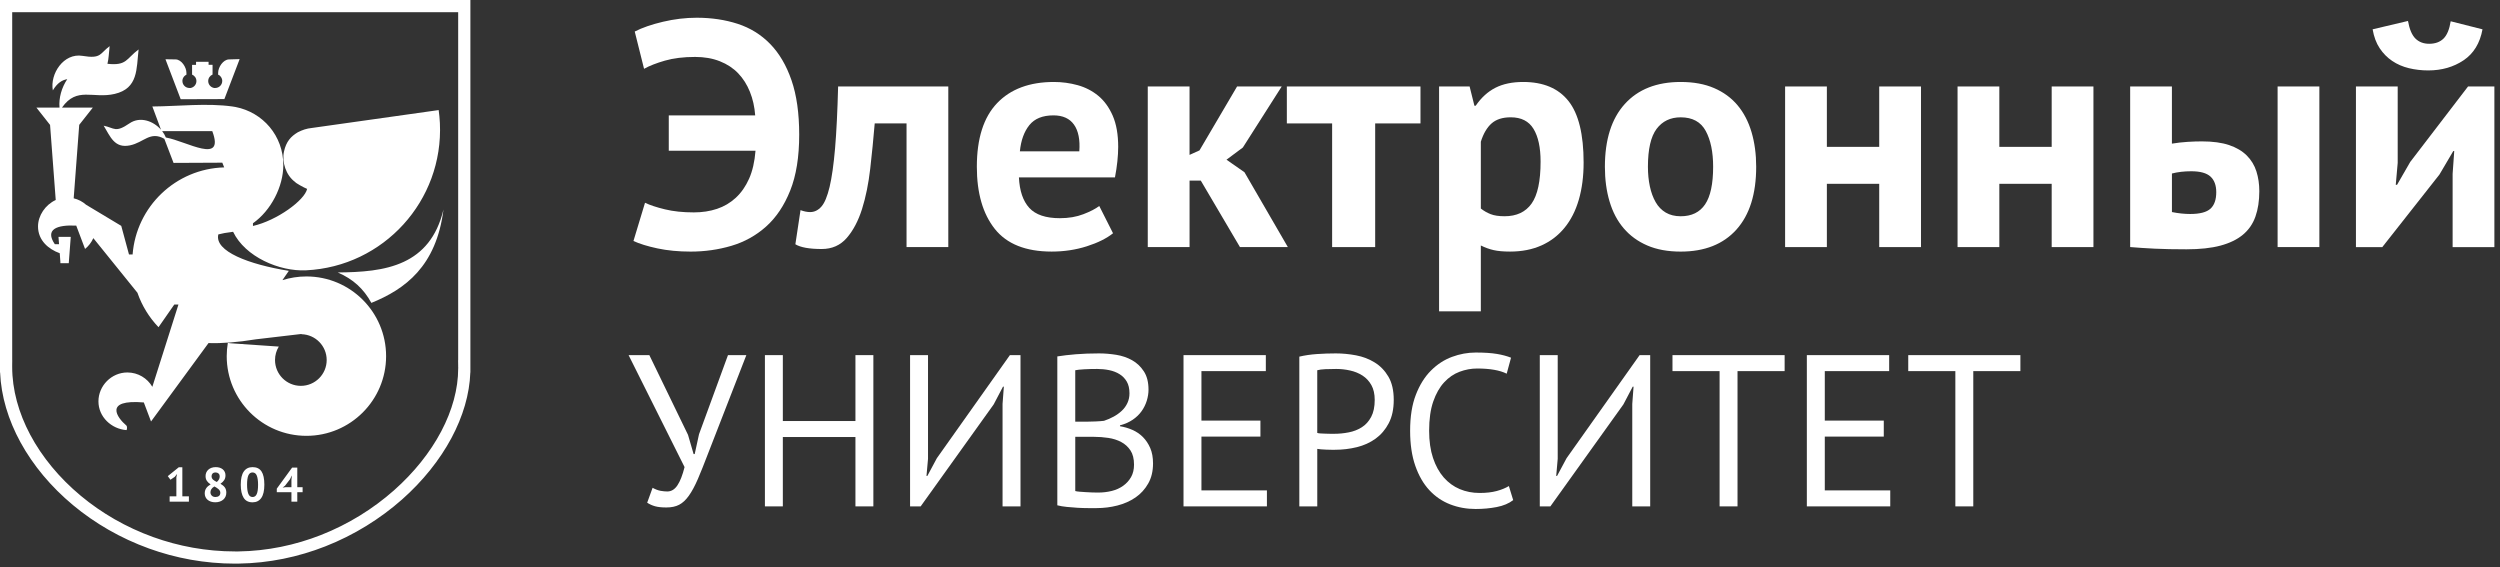 <svg width="141" height="32" viewBox="0 0 141 32" fill="none" xmlns="http://www.w3.org/2000/svg">
<rect x="0" y="0" width="141" height="32" fill="#333333" stroke="none"/>
<path fill-rule="evenodd" clip-rule="evenodd" d="M0.344 0H26.187H26.497H26.53V0.034V0.344V20.66V20.754V20.757V20.759V20.779V20.78L26.53 20.844V20.972V21.006H26.526C26.485 22.233 26.108 23.498 25.46 24.709C24.794 25.95 23.843 27.137 22.674 28.172C21.446 29.257 19.976 30.177 18.343 30.817C16.831 31.41 15.18 31.763 13.453 31.787L13.265 31.789C11.551 31.789 9.91 31.481 8.406 30.937C6.799 30.357 5.345 29.511 4.117 28.488C2.878 27.457 1.868 26.247 1.158 24.95C0.467 23.689 0.062 22.346 0.006 21.006H0V20.972V20.693V20.662V0.344V0.034V0H0.034H0.344ZM9.567 27.993H9.947V26.916L9.987 26.731L9.857 26.892L9.614 27.058L9.463 26.854L10.085 26.352H10.284V27.994H10.654V28.294H9.567V27.993H9.567ZM11.547 27.827C11.547 27.764 11.555 27.707 11.572 27.657C11.588 27.606 11.611 27.561 11.641 27.52C11.671 27.479 11.707 27.442 11.747 27.41C11.788 27.377 11.832 27.347 11.88 27.319C11.79 27.263 11.72 27.198 11.67 27.124C11.619 27.05 11.594 26.959 11.594 26.851C11.594 26.78 11.607 26.713 11.633 26.651C11.659 26.59 11.698 26.536 11.748 26.491C11.797 26.445 11.858 26.409 11.929 26.384C12 26.359 12.08 26.346 12.169 26.346C12.251 26.346 12.325 26.357 12.392 26.378C12.46 26.401 12.517 26.431 12.565 26.471C12.613 26.511 12.651 26.56 12.677 26.617C12.703 26.674 12.717 26.737 12.717 26.806C12.717 26.913 12.693 27.004 12.645 27.078C12.597 27.153 12.526 27.221 12.434 27.283C12.543 27.346 12.625 27.417 12.681 27.492C12.736 27.569 12.764 27.667 12.764 27.787C12.764 27.869 12.749 27.942 12.719 28.008C12.689 28.075 12.646 28.132 12.592 28.179C12.538 28.226 12.472 28.263 12.396 28.289C12.319 28.316 12.235 28.329 12.145 28.329C12.053 28.329 11.971 28.317 11.898 28.293C11.823 28.268 11.761 28.234 11.709 28.19C11.657 28.146 11.617 28.094 11.589 28.032C11.561 27.973 11.547 27.903 11.547 27.827ZM12.426 27.791C12.426 27.749 12.416 27.712 12.396 27.677C12.375 27.643 12.35 27.611 12.318 27.583C12.286 27.554 12.25 27.528 12.211 27.505C12.172 27.481 12.132 27.458 12.092 27.436C12.007 27.485 11.949 27.539 11.917 27.596C11.885 27.652 11.869 27.709 11.869 27.766C11.869 27.839 11.894 27.901 11.944 27.953C11.994 28.005 12.063 28.031 12.153 28.031C12.235 28.031 12.3 28.011 12.35 27.971C12.4 27.931 12.426 27.871 12.426 27.791ZM11.932 26.856C11.932 26.9 11.94 26.938 11.956 26.971C11.972 27.003 11.994 27.032 12.023 27.057C12.051 27.081 12.083 27.104 12.118 27.125C12.153 27.146 12.19 27.166 12.228 27.184C12.337 27.091 12.391 26.989 12.391 26.878C12.391 26.802 12.37 26.744 12.325 26.705C12.28 26.666 12.226 26.647 12.162 26.647C12.083 26.647 12.023 26.668 11.987 26.709C11.95 26.751 11.932 26.799 11.932 26.856ZM13.579 27.336C13.579 27.002 13.636 26.753 13.751 26.591C13.865 26.428 14.029 26.346 14.244 26.346C14.473 26.346 14.641 26.427 14.748 26.587C14.856 26.748 14.909 26.998 14.909 27.336C14.909 27.672 14.851 27.921 14.736 28.085C14.621 28.249 14.456 28.331 14.241 28.331C14.014 28.331 13.847 28.245 13.74 28.073C13.633 27.902 13.579 27.656 13.579 27.336ZM13.934 27.336C13.934 27.558 13.958 27.73 14.006 27.851C14.054 27.972 14.133 28.032 14.245 28.032C14.352 28.032 14.431 27.977 14.48 27.865C14.531 27.755 14.555 27.578 14.555 27.336C14.555 27.116 14.531 26.946 14.484 26.826C14.437 26.706 14.356 26.646 14.241 26.646C14.133 26.646 14.054 26.702 14.006 26.815C13.958 26.928 13.934 27.102 13.934 27.336ZM17.067 27.761H16.767V28.293H16.437V27.761H15.611V27.56L16.476 26.371H16.767V27.478H17.067V27.761ZM16.437 27.06L16.461 26.831H16.45L16.358 27.028L16.074 27.396L15.938 27.5L16.112 27.478H16.437V27.06ZM9.268 7.829C8.464 7.376 8.12 8.036 7.329 8.199C6.453 8.38 6.22 7.698 5.847 7.089C6.464 7.218 6.5 7.508 7.304 6.957C7.895 6.552 8.643 6.817 9.08 7.315L8.593 6.006C10.044 5.994 11.679 5.805 13.111 6.006L13.292 6.036C14.823 6.339 15.979 7.65 15.979 9.31C15.979 10.524 15.285 11.874 14.267 12.592V12.745C15.627 12.433 17.183 11.294 17.322 10.654C17.123 10.576 16.645 10.303 16.651 10.269C16.119 9.887 15.89 9.126 16.016 8.549C16.142 7.973 16.41 7.694 16.793 7.462C17.057 7.327 17.296 7.247 17.582 7.218L24.741 6.208C24.775 6.45 24.797 6.696 24.81 6.942C25.017 11.32 21.634 15.039 17.256 15.246C15.758 15.317 13.827 14.488 13.147 13.073C13.111 13.079 13.075 13.085 13.04 13.089C12.78 13.118 12.538 13.162 12.313 13.221C12.084 14.173 14.032 14.912 16.29 15.276L15.928 15.8C16.355 15.665 16.809 15.592 17.282 15.592C19.764 15.592 21.776 17.604 21.776 20.087C21.776 22.569 19.763 24.581 17.282 24.581C14.8 24.581 12.787 22.569 12.787 20.087C12.787 19.832 12.809 19.582 12.85 19.339L13.003 19.361L15.724 19.547C15.589 19.768 15.511 20.027 15.511 20.305C15.511 21.11 16.164 21.762 16.968 21.762C17.772 21.762 18.425 21.11 18.425 20.305C18.425 19.514 17.793 18.87 17.006 18.85L17.001 18.836L16.823 18.857C16.805 18.858 16.788 18.861 16.77 18.863L14.426 19.138C13.402 19.306 12.517 19.374 11.76 19.349L8.518 23.772L8.112 22.698C5.82 22.506 6.613 23.566 7.127 24C7.177 24.042 7.177 24.219 7.13 24.258C6.288 24.194 5.552 23.518 5.552 22.639C5.552 21.759 6.283 21.007 7.184 21.007C7.785 21.007 8.31 21.332 8.592 21.817L10.065 17.174H9.831L8.94 18.454C8.415 17.905 8.005 17.245 7.752 16.512L5.264 13.431C5.158 13.67 4.997 13.878 4.797 14.04L4.3 12.725C3.2 12.67 2.521 12.936 3.091 13.772L3.33 13.774L3.299 13.361H3.99L3.881 14.807L3.882 14.817H3.88L3.879 14.843H3.406L3.404 14.747L3.369 14.282C2.74 14.057 2.144 13.561 2.144 12.771C2.144 12.162 2.556 11.548 3.143 11.28L2.824 7.046L2.052 6.067H3.357C3.308 5.525 3.476 4.938 3.794 4.465C3.505 4.514 3.238 4.669 2.98 5.098C2.809 4.168 3.589 2.972 4.653 3.151C5.72 3.331 5.621 3.021 6.183 2.603C6.143 2.949 6.136 3.298 6.06 3.598C7.159 3.718 7.11 3.316 7.817 2.788C7.69 3.88 7.807 4.984 6.467 5.297C5.246 5.582 4.334 4.868 3.497 6.067H3.645H5.237L4.468 7.042L4.156 11.184C4.419 11.247 4.658 11.373 4.854 11.547L6.839 12.739L7.275 14.352H7.479C7.687 11.652 9.909 9.516 12.644 9.441L12.538 9.175L9.788 9.188L9.268 7.829ZM9.145 7.395C9.232 7.506 9.303 7.628 9.354 7.755C10.525 7.964 12.698 9.316 11.972 7.395H9.145ZM11.056 3.485H11.764V3.655H11.988V4.205C11.845 4.265 11.743 4.406 11.743 4.57C11.743 4.745 11.857 4.893 12.014 4.945L12.016 4.945L12.023 4.948H12.023L12.027 4.949L12.031 4.95L12.034 4.951L12.04 4.953L12.043 4.953L12.045 4.954L12.048 4.955H12.049L12.05 4.956H12.053L12.055 4.957L12.059 4.958H12.06L12.062 4.958L12.065 4.959H12.067H12.068L12.075 4.96L12.077 4.961H12.078L12.081 4.962H12.082H12.084H12.087H12.088H12.09H12.092H12.095H12.099H12.102H12.105H12.107H12.112H12.114H12.118H12.119H12.129H12.133H12.134H12.136H12.139C12.357 4.962 12.534 4.785 12.534 4.568V4.56V4.558V4.551L12.533 4.543C12.533 4.538 12.532 4.534 12.532 4.529L12.531 4.524V4.523L12.53 4.516V4.516C12.53 4.507 12.528 4.499 12.526 4.49L12.525 4.487L12.524 4.48L12.521 4.466L12.519 4.46V4.459L12.517 4.451L12.516 4.449L12.515 4.446C12.495 4.386 12.462 4.331 12.418 4.287L12.417 4.286L12.413 4.282L12.408 4.277L12.404 4.273L12.402 4.272L12.397 4.268L12.392 4.264L12.39 4.262L12.383 4.256L12.381 4.256C12.377 4.252 12.372 4.249 12.368 4.246L12.367 4.245L12.364 4.243L12.359 4.24L12.358 4.239L12.352 4.235L12.351 4.234L12.349 4.237C12.344 4.234 12.339 4.231 12.335 4.228C12.329 4.225 12.323 4.222 12.318 4.219L12.316 4.218L12.309 4.215H12.309L12.303 4.213V4.11C12.303 3.785 12.589 3.359 12.913 3.351L13.516 3.334L12.655 5.588L10.191 5.596L9.332 3.342L9.905 3.351C10.229 3.355 10.515 3.786 10.515 4.11V4.213C10.435 4.251 10.37 4.313 10.33 4.391V4.392L10.327 4.398L10.326 4.399L10.322 4.408L10.321 4.41L10.318 4.416L10.316 4.423L10.315 4.425L10.312 4.434L10.311 4.436L10.308 4.442V4.443C10.303 4.459 10.299 4.474 10.295 4.49C10.293 4.503 10.29 4.516 10.29 4.529V4.53C10.289 4.536 10.288 4.542 10.288 4.547V4.549V4.551V4.559V4.561V4.568C10.288 4.786 10.464 4.962 10.682 4.962H10.684H10.687H10.688H10.692H10.701H10.702H10.706H10.709H10.714H10.716H10.719H10.722H10.726H10.728H10.731H10.732H10.733H10.736H10.738H10.741H10.742H10.744L10.746 4.962H10.749L10.753 4.961H10.754H10.756L10.758 4.96L10.761 4.959L10.765 4.958L10.767 4.958H10.77L10.772 4.957L10.787 4.953L10.789 4.953C10.956 4.906 11.078 4.754 11.078 4.572C11.078 4.408 10.977 4.267 10.833 4.208V3.658H11.057V3.485H11.056ZM20.945 17.083C22.845 16.312 24.609 15.025 25.012 11.816C24.637 13.4 23.814 14.277 22.783 14.762C21.679 15.282 20.337 15.354 19.049 15.367C19.919 15.744 20.507 16.284 20.945 17.083ZM25.843 0.687H0.688V20.316H0.691L0.69 20.35L0.687 20.57V20.657V20.691C0.687 21.982 1.05 23.289 1.704 24.518C2.373 25.777 3.35 26.958 4.555 27.961C5.724 28.934 7.107 29.739 8.637 30.29C10.069 30.807 11.631 31.101 13.265 31.101H13.444C15.086 31.078 16.658 30.741 18.096 30.177C19.65 29.567 21.05 28.691 22.219 27.657C23.348 26.658 24.261 25.515 24.888 24.324C25.503 23.156 25.842 21.943 25.842 20.778C25.842 20.73 25.843 20.717 25.843 20.711V20.695V20.694H25.841V20.66V20.608L25.837 20.35L25.837 20.316H25.841V0.687H25.843Z" fill="white"/>
<path d="M37.719 6.508H42.593C42.557 6.025 42.458 5.581 42.294 5.176C42.131 4.771 41.911 4.424 41.633 4.134C41.355 3.844 41.011 3.618 40.6 3.455C40.189 3.292 39.725 3.211 39.206 3.211C38.553 3.211 37.985 3.281 37.503 3.419C37.019 3.558 36.627 3.712 36.325 3.881L35.799 1.779C36.221 1.561 36.753 1.378 37.393 1.227C38.033 1.076 38.667 1 39.296 1C40.129 1 40.899 1.115 41.605 1.344C42.312 1.574 42.922 1.951 43.435 2.477C43.949 3.003 44.35 3.685 44.64 4.524C44.93 5.364 45.075 6.387 45.075 7.595C45.075 8.851 44.906 9.903 44.568 10.748C44.23 11.594 43.776 12.269 43.208 12.777C42.641 13.284 41.988 13.646 41.252 13.864C40.515 14.082 39.748 14.19 38.951 14.19C38.263 14.19 37.637 14.129 37.076 14.009C36.515 13.889 36.065 13.749 35.727 13.592L36.379 11.436C36.657 11.569 37.031 11.693 37.503 11.807C37.974 11.922 38.517 11.979 39.133 11.979C39.604 11.979 40.039 11.913 40.438 11.78C40.837 11.648 41.19 11.439 41.497 11.156C41.805 10.872 42.056 10.512 42.249 10.078C42.442 9.643 42.562 9.117 42.611 8.501H37.719V6.508Z" fill="white"/>
<path d="M51.128 6.96H49.334C49.262 7.818 49.178 8.669 49.081 9.514C48.984 10.36 48.83 11.118 48.619 11.788C48.407 12.459 48.12 13.002 47.758 13.419C47.396 13.836 46.925 14.044 46.345 14.044C45.645 14.044 45.149 13.954 44.859 13.777L45.149 11.852C45.343 11.924 45.524 11.961 45.693 11.961C45.934 11.961 46.146 11.857 46.328 11.651C46.509 11.445 46.662 11.074 46.79 10.54C46.916 10.006 47.019 9.28 47.098 8.364C47.176 7.448 47.233 6.285 47.27 4.877H53.484V13.936H51.129V6.96H51.128Z" fill="white"/>
<path d="M62.775 13.156C62.413 13.446 61.921 13.691 61.299 13.89C60.677 14.089 60.016 14.189 59.315 14.189C57.854 14.189 56.785 13.763 56.108 12.912C55.432 12.06 55.094 10.892 55.094 9.406C55.094 7.812 55.474 6.616 56.235 5.819C56.996 5.022 58.065 4.623 59.442 4.623C59.901 4.623 60.348 4.684 60.782 4.804C61.217 4.925 61.604 5.124 61.942 5.402C62.28 5.68 62.551 6.055 62.758 6.526C62.963 6.997 63.066 7.583 63.066 8.283C63.066 8.537 63.05 8.809 63.02 9.099C62.99 9.389 62.944 9.691 62.884 10.005H57.467C57.503 10.766 57.699 11.339 58.053 11.726C58.408 12.113 58.984 12.306 59.778 12.306C60.271 12.306 60.713 12.231 61.104 12.08C61.496 11.929 61.793 11.775 61.998 11.617L62.775 13.156ZM59.413 6.507C58.801 6.507 58.348 6.692 58.053 7.06C57.759 7.428 57.581 7.92 57.521 8.536H60.873C60.921 7.883 60.822 7.382 60.575 7.032C60.33 6.683 59.942 6.507 59.413 6.507Z" fill="white"/>
<path d="M67.724 10.185H67.091V13.936H64.734V4.877H67.09V8.736L67.651 8.483L69.771 4.877H72.289L70.097 8.319L69.174 9.007L70.188 9.714L72.635 13.936H69.934L67.724 10.185Z" fill="white"/>
<path d="M80.114 6.961H77.56V13.936H75.132V6.961H72.578V4.877H80.115V6.961H80.114Z" fill="white"/>
<path d="M81.164 4.877H82.886L83.157 5.964H83.229C83.543 5.505 83.915 5.167 84.343 4.949C84.772 4.731 85.294 4.623 85.91 4.623C87.045 4.623 87.897 4.983 88.465 5.701C89.033 6.42 89.316 7.576 89.316 9.17C89.316 9.944 89.226 10.641 89.045 11.263C88.864 11.886 88.595 12.414 88.239 12.848C87.882 13.283 87.448 13.615 86.934 13.844C86.421 14.073 85.832 14.189 85.168 14.189C84.793 14.189 84.485 14.162 84.244 14.107C84.002 14.053 83.761 13.965 83.519 13.845V17.56H81.164V4.877ZM85.204 6.616C84.745 6.616 84.386 6.731 84.126 6.96C83.866 7.19 83.664 7.534 83.519 7.993V11.761C83.688 11.894 83.873 12 84.072 12.078C84.271 12.157 84.534 12.196 84.86 12.196C85.536 12.196 86.044 11.958 86.382 11.48C86.72 11.003 86.889 10.215 86.889 9.116C86.889 8.319 86.755 7.703 86.49 7.268C86.225 6.833 85.797 6.616 85.204 6.616Z" fill="white"/>
<path d="M90.516 9.407C90.516 7.873 90.89 6.692 91.639 5.864C92.388 5.037 93.439 4.623 94.791 4.623C95.516 4.623 96.144 4.738 96.676 4.968C97.207 5.197 97.648 5.52 97.998 5.937C98.348 6.354 98.611 6.858 98.786 7.45C98.961 8.042 99.049 8.693 99.049 9.406C99.049 10.94 98.677 12.121 97.935 12.948C97.192 13.775 96.144 14.19 94.791 14.19C94.067 14.19 93.439 14.075 92.907 13.845C92.376 13.616 91.932 13.293 91.576 12.876C91.219 12.459 90.954 11.955 90.779 11.363C90.603 10.772 90.516 10.119 90.516 9.407ZM92.943 9.407C92.943 9.806 92.98 10.174 93.052 10.512C93.124 10.85 93.233 11.146 93.378 11.4C93.522 11.653 93.713 11.85 93.948 11.989C94.184 12.128 94.465 12.197 94.791 12.197C95.407 12.197 95.866 11.973 96.168 11.526C96.469 11.08 96.621 10.373 96.621 9.407C96.621 8.573 96.482 7.9 96.204 7.387C95.927 6.874 95.455 6.617 94.791 6.617C94.211 6.617 93.759 6.835 93.432 7.269C93.106 7.704 92.943 8.416 92.943 9.407Z" fill="white"/>
<path d="M105.988 10.367H103.035V13.936H100.68V4.877H103.035V8.283H105.988V4.877H108.344V13.936H105.988V10.367Z" fill="white"/>
<path d="M115.715 10.367H112.762V13.936H110.406V4.877H112.762V8.283H115.715V4.877H118.07V13.936H115.715V10.367Z" fill="white"/>
<path d="M122.497 8.101C122.787 8.053 123.079 8.02 123.376 8.001C123.672 7.983 123.94 7.974 124.182 7.974C124.798 7.974 125.311 8.044 125.721 8.182C126.132 8.321 126.464 8.518 126.718 8.771C126.972 9.025 127.153 9.324 127.262 9.668C127.371 10.013 127.425 10.384 127.425 10.782C127.425 11.326 127.353 11.803 127.207 12.214C127.063 12.625 126.827 12.965 126.5 13.238C126.175 13.509 125.751 13.714 125.232 13.853C124.713 13.992 124.073 14.061 123.312 14.061C122.623 14.061 122.028 14.049 121.527 14.025C121.025 14 120.563 13.97 120.141 13.934V4.875H122.496V8.101H122.497ZM122.497 11.96C122.859 12.033 123.204 12.069 123.529 12.069C124.073 12.069 124.453 11.969 124.671 11.77C124.889 11.571 124.997 11.26 124.997 10.838C124.997 10.451 124.888 10.158 124.671 9.958C124.453 9.759 124.091 9.659 123.584 9.659C123.185 9.659 122.823 9.702 122.497 9.786V11.96ZM128.457 4.877H130.812V13.935H128.457V4.877Z" fill="white"/>
<path d="M138.328 9.806L138.419 8.52H138.365L137.586 9.842L134.361 13.937H132.875V4.878H135.23V9.19L135.121 10.422H135.194L135.936 9.135L139.197 4.878H140.683V13.937H138.328V9.806ZM135.81 1.182C135.894 1.653 136.036 1.985 136.235 2.179C136.434 2.372 136.691 2.469 137.005 2.469C137.343 2.469 137.612 2.372 137.811 2.179C138.01 1.985 138.146 1.659 138.219 1.2L140.013 1.654C139.869 2.439 139.512 3.022 138.944 3.402C138.376 3.782 137.712 3.972 136.951 3.972C136.577 3.972 136.214 3.93 135.864 3.846C135.514 3.761 135.199 3.625 134.922 3.438C134.644 3.251 134.408 3.012 134.215 2.722C134.021 2.432 133.889 2.076 133.816 1.653L135.81 1.182Z" fill="white"/>
<path d="M38.804 24.526L39.12 25.611H39.181L39.425 24.49L41.058 20.029H42.094L39.937 25.574C39.718 26.151 39.524 26.633 39.359 27.018C39.192 27.404 39.024 27.717 38.853 27.956C38.683 28.196 38.5 28.367 38.305 28.468C38.11 28.57 37.87 28.621 37.586 28.621C37.318 28.621 37.105 28.598 36.946 28.553C36.787 28.509 36.639 28.442 36.501 28.353L36.806 27.512C36.968 27.601 37.119 27.658 37.257 27.683C37.395 27.707 37.521 27.719 37.635 27.719C37.862 27.719 38.053 27.604 38.207 27.372C38.362 27.141 38.496 26.798 38.609 26.343L35.453 20.03H36.623L38.804 24.526Z" fill="white"/>
<path d="M48.247 24.648H44.152V28.56H43.141V20.029H44.152V23.746H48.247V20.029H49.258V28.56H48.247V24.648Z" fill="white"/>
<path d="M56.544 22.784L56.617 21.809H56.568L56.044 22.808L51.925 28.56H51.328V20.029H52.34V25.879L52.254 26.842H52.303L52.839 25.842L56.958 20.029H57.556V28.56H56.544V22.784Z" fill="white"/>
<path d="M64.776 21.979C64.776 22.182 64.743 22.389 64.678 22.601C64.613 22.812 64.516 23.008 64.386 23.191C64.256 23.374 64.089 23.535 63.886 23.673C63.683 23.811 63.443 23.917 63.167 23.99V24.039C63.411 24.079 63.644 24.148 63.867 24.246C64.091 24.343 64.287 24.477 64.459 24.648C64.629 24.819 64.767 25.026 64.873 25.269C64.979 25.513 65.031 25.802 65.031 26.135C65.031 26.573 64.941 26.954 64.757 27.274C64.574 27.595 64.334 27.857 64.038 28.06C63.741 28.263 63.402 28.414 63.021 28.511C62.639 28.609 62.249 28.657 61.851 28.657C61.713 28.657 61.55 28.657 61.363 28.657C61.176 28.657 60.981 28.651 60.778 28.639C60.575 28.626 60.372 28.61 60.169 28.59C59.966 28.57 59.787 28.54 59.633 28.499V20.102C59.933 20.053 60.283 20.013 60.681 19.98C61.079 19.948 61.514 19.932 61.985 19.932C62.302 19.932 62.625 19.959 62.953 20.011C63.282 20.064 63.581 20.166 63.849 20.316C64.118 20.466 64.338 20.676 64.513 20.944C64.689 21.211 64.776 21.556 64.776 21.979ZM61.278 23.783C61.416 23.783 61.583 23.779 61.778 23.77C61.973 23.762 62.135 23.75 62.265 23.734C62.46 23.669 62.643 23.59 62.813 23.496C62.984 23.402 63.136 23.293 63.27 23.167C63.404 23.041 63.51 22.895 63.587 22.728C63.664 22.561 63.702 22.381 63.702 22.185C63.702 21.917 63.652 21.696 63.55 21.522C63.448 21.347 63.312 21.207 63.142 21.102C62.971 20.996 62.776 20.921 62.557 20.876C62.337 20.831 62.114 20.809 61.886 20.809C61.618 20.809 61.372 20.815 61.149 20.828C60.925 20.84 60.756 20.859 60.644 20.882V23.783H61.278ZM61.948 27.78C62.208 27.78 62.46 27.749 62.704 27.689C62.948 27.629 63.163 27.53 63.35 27.396C63.537 27.262 63.684 27.098 63.794 26.903C63.904 26.708 63.959 26.477 63.959 26.209C63.959 25.875 63.892 25.607 63.758 25.404C63.624 25.201 63.45 25.043 63.234 24.929C63.019 24.815 62.778 24.738 62.51 24.698C62.242 24.657 61.974 24.637 61.705 24.637H60.645V27.695C60.702 27.712 60.783 27.724 60.889 27.732C60.995 27.74 61.108 27.748 61.23 27.756C61.352 27.764 61.478 27.771 61.608 27.775C61.737 27.778 61.851 27.78 61.948 27.78Z" fill="white"/>
<path d="M66.75 20.029H71.393V20.931H67.761V23.722H71.088V24.624H67.761V27.658H71.454V28.56H66.75V20.029Z" fill="white"/>
<path d="M73.281 20.114C73.59 20.041 73.923 19.993 74.281 19.968C74.638 19.944 74.992 19.932 75.341 19.932C75.715 19.932 76.094 19.968 76.481 20.041C76.867 20.114 77.218 20.248 77.534 20.444C77.851 20.639 78.109 20.907 78.309 21.248C78.508 21.589 78.607 22.024 78.607 22.552C78.607 23.072 78.513 23.511 78.326 23.868C78.14 24.225 77.892 24.516 77.583 24.74C77.274 24.963 76.921 25.124 76.523 25.221C76.125 25.318 75.715 25.367 75.292 25.367C75.251 25.367 75.184 25.367 75.091 25.367C74.998 25.367 74.9 25.365 74.799 25.36C74.697 25.356 74.598 25.351 74.501 25.342C74.403 25.334 74.334 25.326 74.294 25.317V28.559H73.282V20.114H73.281ZM75.365 20.809C75.154 20.809 74.951 20.813 74.756 20.821C74.561 20.829 74.406 20.85 74.293 20.882V24.416C74.333 24.433 74.398 24.443 74.488 24.447C74.577 24.451 74.671 24.455 74.768 24.459C74.865 24.463 74.959 24.466 75.048 24.466C75.138 24.466 75.203 24.466 75.243 24.466C75.519 24.466 75.793 24.44 76.066 24.386C76.338 24.334 76.584 24.238 76.802 24.1C77.022 23.962 77.199 23.767 77.333 23.515C77.467 23.264 77.534 22.943 77.534 22.553C77.534 22.22 77.47 21.942 77.345 21.718C77.219 21.495 77.053 21.316 76.846 21.182C76.638 21.048 76.404 20.953 76.145 20.896C75.885 20.837 75.625 20.809 75.365 20.809Z" fill="white"/>
<path d="M85.344 28.207C85.101 28.394 84.792 28.524 84.418 28.597C84.044 28.67 83.646 28.707 83.224 28.707C82.712 28.707 82.233 28.619 81.786 28.445C81.339 28.27 80.949 28.005 80.616 27.647C80.283 27.289 80.019 26.832 79.824 26.275C79.629 25.719 79.531 25.059 79.531 24.294C79.531 23.498 79.638 22.822 79.854 22.265C80.069 21.708 80.353 21.253 80.707 20.9C81.06 20.547 81.456 20.289 81.895 20.127C82.333 19.964 82.78 19.883 83.235 19.883C83.723 19.883 84.121 19.91 84.43 19.962C84.738 20.014 85.002 20.086 85.222 20.174L84.978 21.076C84.588 20.881 84.031 20.784 83.308 20.784C82.975 20.784 82.646 20.845 82.321 20.967C81.996 21.088 81.705 21.288 81.45 21.564C81.194 21.84 80.989 22.201 80.834 22.648C80.68 23.095 80.603 23.644 80.603 24.294C80.603 24.878 80.676 25.39 80.822 25.829C80.969 26.268 81.17 26.633 81.425 26.926C81.681 27.218 81.982 27.438 82.327 27.584C82.672 27.73 83.047 27.803 83.455 27.803C83.82 27.803 84.139 27.767 84.411 27.694C84.683 27.621 84.912 27.527 85.1 27.413L85.344 28.207Z" fill="white"/>
<path d="M92.06 22.784L92.133 21.809H92.084L91.56 22.808L87.441 28.56H86.844V20.029H87.855V25.879L87.77 26.842H87.819L88.355 25.842L92.474 20.029H93.071V28.56H92.06V22.784Z" fill="white"/>
<path d="M100.653 20.931H97.996V28.56H96.985V20.931H94.328V20.029H100.653V20.931Z" fill="white"/>
<path d="M101.906 20.029H106.549V20.931H102.918V23.722H106.245V24.624H102.918V27.658H106.61V28.56H101.906V20.029Z" fill="white"/>
<path d="M113.95 20.931H111.293V28.56H110.282V20.931H107.625V20.029H113.95V20.931Z" fill="white"/>
</svg>
